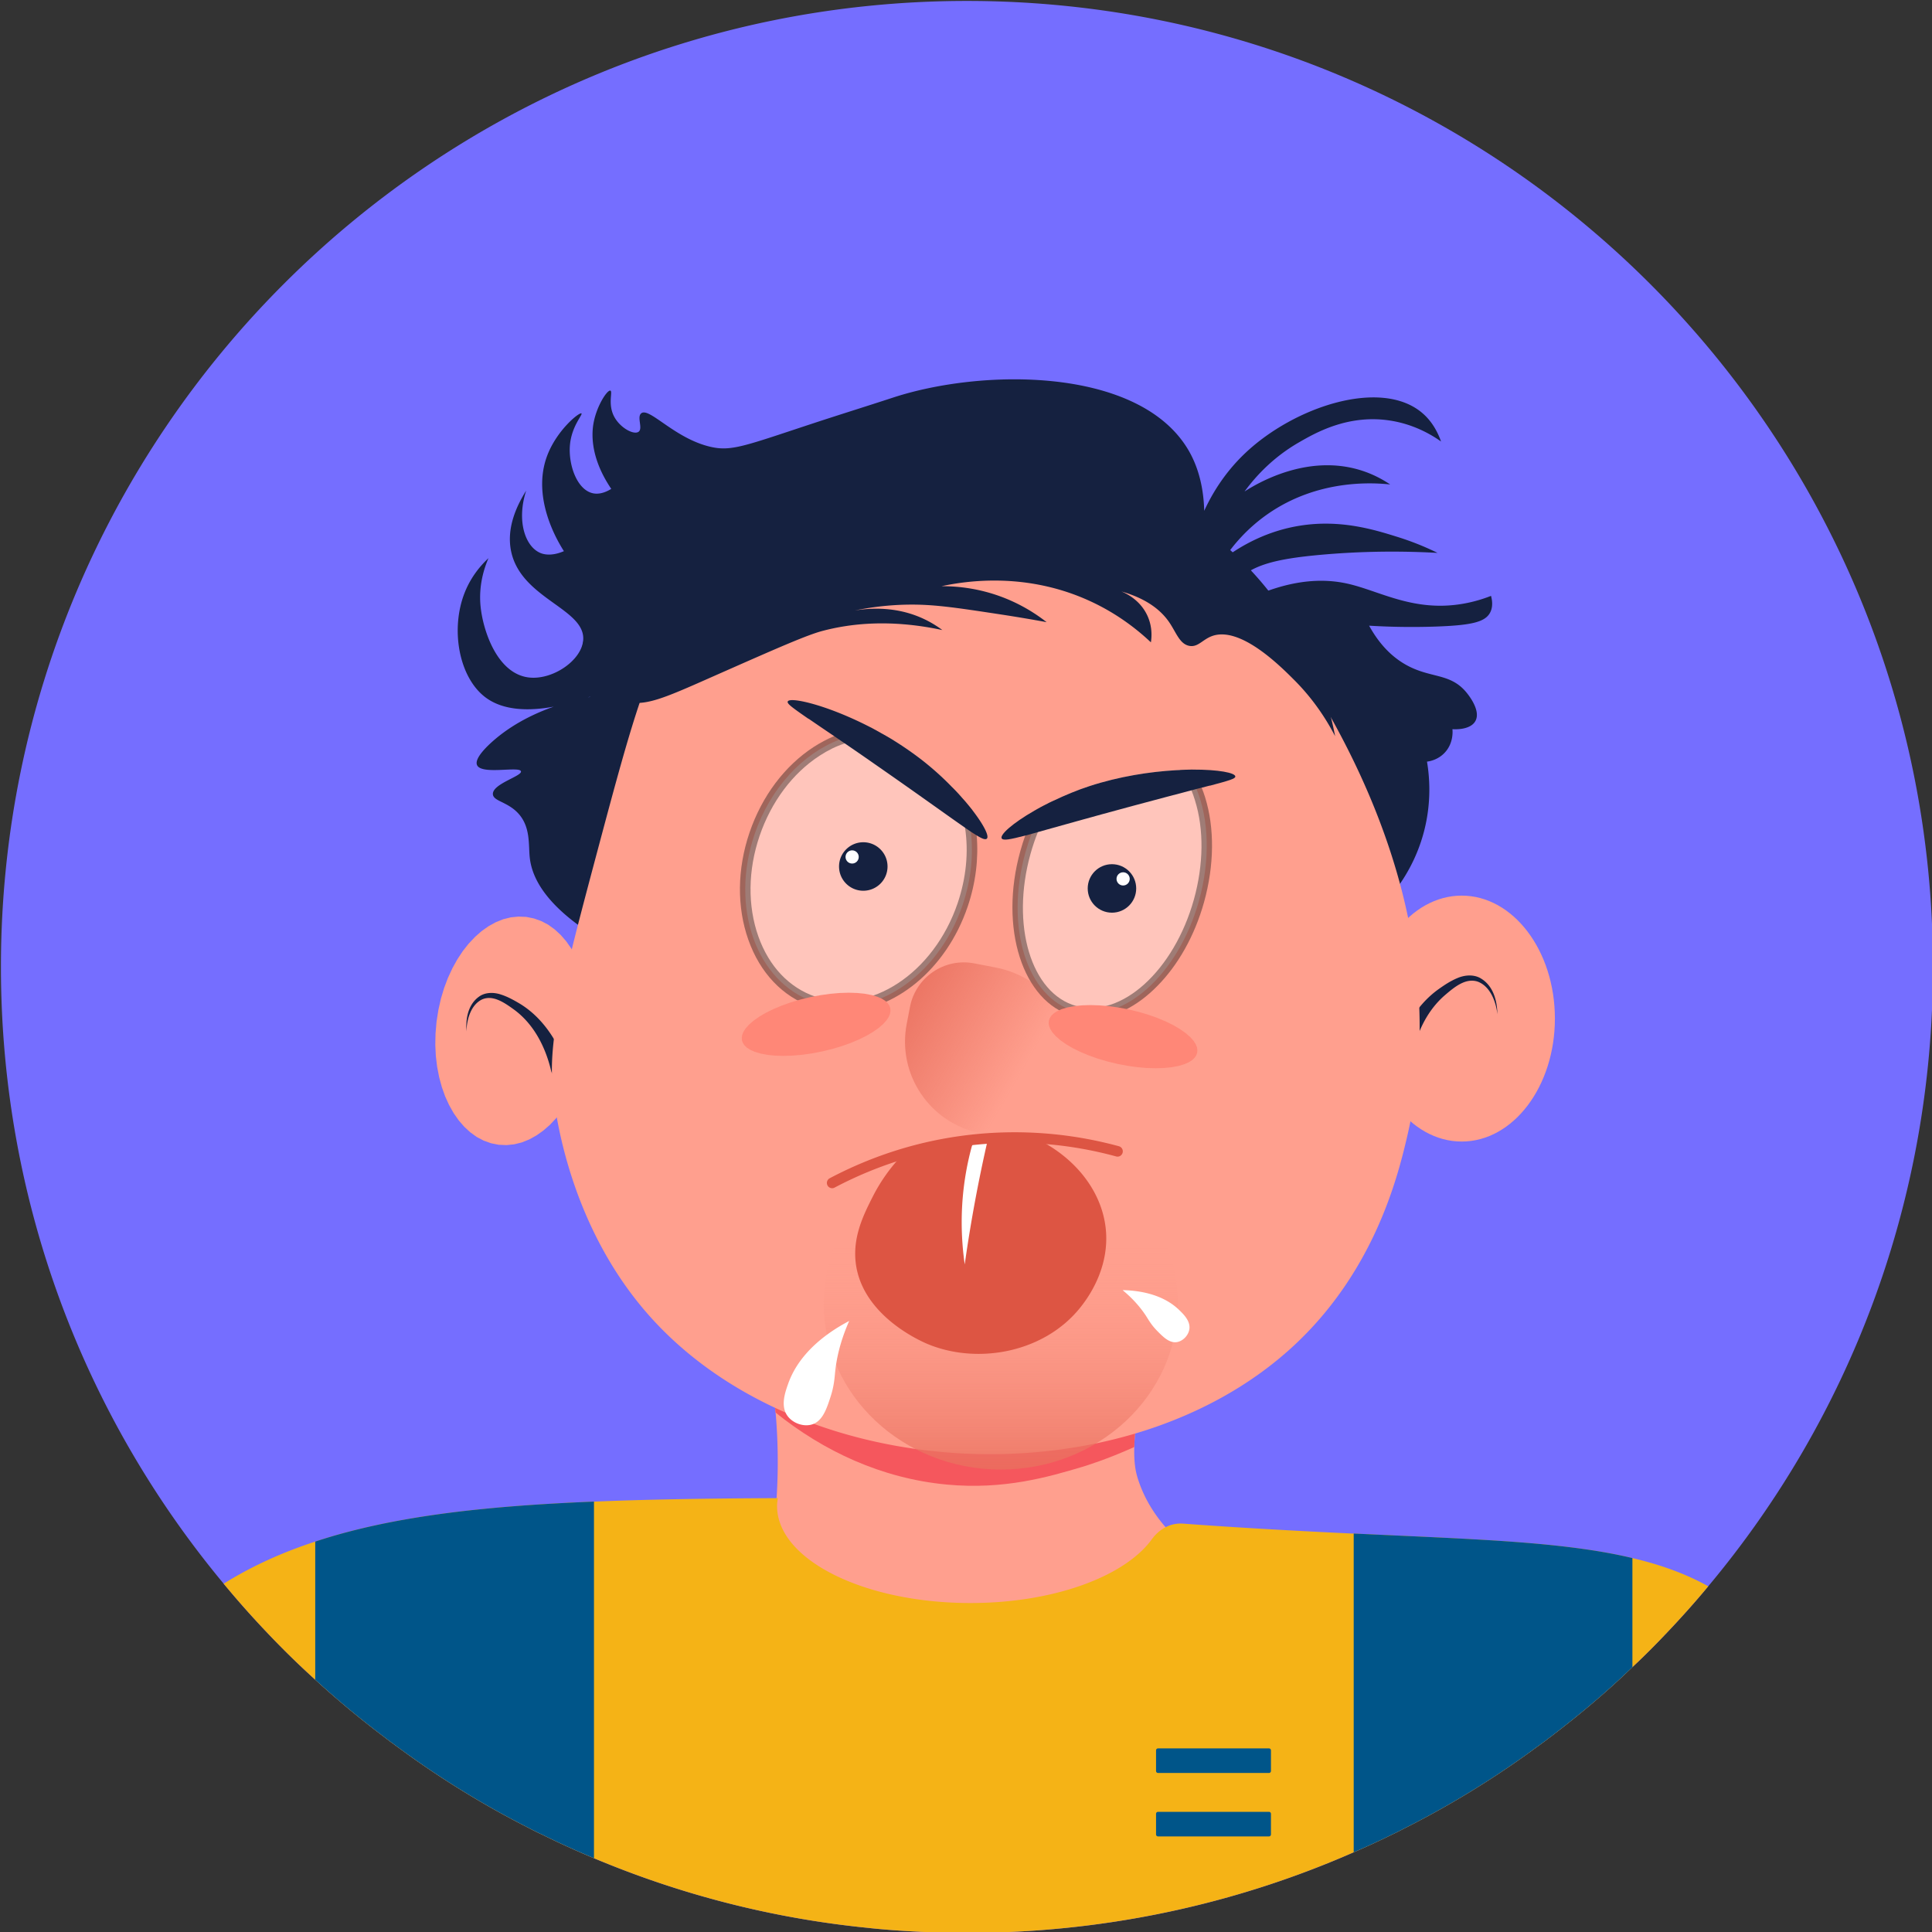 <svg height="1024" width="1024" xmlns="http://www.w3.org/2000/svg"><rect width="100%" height="100%" fill="#333333" stroke="none"/><defs><linearGradient gradientUnits="userSpaceOnUse" id="a" spreadMethod="pad" x1="530.42" x2="530.42" y1="778.885" y2="602.927"><stop offset="0" stop-color="#e9705e" stop-opacity=".8"/><stop offset=".668" stop-color="#ff9f8e" stop-opacity="0"/></linearGradient><linearGradient gradientUnits="userSpaceOnUse" id="b" spreadMethod="pad" x1="568.555" x2="481.349" y1="570.071" y2="519.722"><stop offset=".24" stop-color="#dd5543" stop-opacity="0"/><stop offset="1" stop-color="#dd5543" stop-opacity=".6"/></linearGradient></defs><path d="M1024.5 512.44c0 124.87-44.67 239.44-119.1 328.33-7.01 8.46-14.35 16.65-21.91 24.61-5.94 6.28-12 12.39-18.27 18.22-8.74 8.46-17.82 16.48-27.18 24.16-5.32 4.37-10.7 8.58-16.08 12.72-.84.62-1.63 1.18-2.35 1.79-.79.62-1.63 1.18-2.36 1.74-1.79 1.29-3.59 2.58-5.32 3.87a489.497 489.497 0 0 1-68.43 41.64c-1.85 1.01-3.7 1.91-5.6 2.8-6.73 3.31-13.51 6.45-20.4 9.42-58.46 25.67-122.74 40.63-190.23 42.54-.95.06-2.02.06-3.03.06-1.06.06-2.13.06-3.08.06-1.85.06-3.7.11-5.5.06-.22.06-.45.06-.67.06h-5.6c-1.18 0-2.47 0-3.76-.06-3.25 0-6.61-.11-9.81-.22-1.06 0-2.18-.06-3.25-.11-.96-.06-2.02-.11-3.03-.17-.84 0-1.68-.05-2.47-.11-9.25-.45-18.33-1.07-27.35-2.07-50.89-5.1-99.54-17.82-144.89-36.88-9.36-3.92-18.61-8.13-27.68-12.61-1.85-.84-3.76-1.79-5.6-2.75-.34-.17-.67-.34-.96-.5-24.38-12.33-47.58-26.68-69.33-42.71-1.12-.78-2.13-1.57-3.25-2.41-.84-.56-1.63-1.12-2.35-1.74-.84-.56-1.52-1.18-2.36-1.79-12.55-9.47-24.6-19.5-36.21-30.1-8.8-7.96-17.26-16.25-25.45-24.89a487.166 487.166 0 0 1-23.09-26.01C44.83 750.82.5 636.82.5 512.44.5 229.68 229.74.5 512.5.5c282.82 0 512 229.18 512 511.94z" fill="#756eff"/><path d="M659.79 945.3c-14.01-8.58-36.37-19.79-65.86-24.66-11.55-1.9-34.36-5.44-63.05.79-29.2 6.39-49.99 19.73-61.37 28.3-58.91-42.15-88.78-94.5-75.16-129.3 2.58-6.56 7.4-14.29 16.93-21.8 1.12-14.07 1.4-30.1 0-47.7-.06-.73-.11-1.51-.22-2.24-1.29-15.58-3.76-29.87-6.78-42.82-.11-.39-.17-.84-.28-1.23v-.06c-3.31-13.95-7.34-26.29-11.26-36.88l236.75-24.21a677.627 677.627 0 0 0-13.11 42.93c-1.9 7.06-3.81 14.63-5.72 22.59-.17.79-.39 1.57-.56 2.35-6.56 28.19-8.63 45.12-8.91 55.6-.22 9.08.89 13.34 1.63 15.92 8.52 28.3 34.24 45.4 53.36 54.53 1.15 35.93 2.38 71.91 3.61 107.89z" fill="#ff9f8e"/><path d="M616.36 686.42c-1.9 7.06-3.81 14.63-5.72 22.59-.17.79-.39 1.57-.56 2.35-6.56 28.19-8.63 45.12-8.91 55.6-14.57 6.56-25.22 9.81-27.8 10.59-17.6 5.21-41.08 12.16-71.57 9.3-34.64-3.25-65.47-17.82-90.74-38.17-1.29-15.58-3.76-29.87-6.78-42.82 70.72-6.44 141.4-12.94 212.08-19.44z" fill="#f5575d"/><path d="m278.94 485.98 4.09.83 3.85 1.37 3.66 1.93 3.49 2.52 3.15 2.91 2.92 3.36 2.69 3.84 2.47 4.38 2.04 4.51 1.73 4.85 1.43 5.24 1.09 5.64.68 5.62.29 5.85-.12 6.08-.53 6.34-1 6.28-1.34 5.94-1.67 5.6-2.01 5.3-2.41 5.22-2.63 4.74-2.85 4.3-3.06 3.89-3.44 3.66-3.54 3.09-3.63 2.56-3.75 2.08-4 1.61-4.01.99-4.07.42-4.16-.18-4.09-.82-3.85-1.38-3.66-1.92-3.49-2.52-3.15-2.91-2.91-3.36-2.7-3.85-2.46-4.38-2.05-4.5-1.73-4.86-1.43-5.23-1.09-5.65-.68-5.62-.29-5.84.12-6.08.54-6.34.99-6.29 1.34-5.93 1.68-5.61 2-5.3 2.41-5.21 2.64-4.74 2.84-4.3 3.06-3.89 3.45-3.66 3.53-3.1 3.64-2.56 3.74-2.07 4-1.61 4.02-1 4.06-.41 4.16.17z" fill="#ff9f8e"/><path d="M300.35 565.25c-4.64-13.39-12.93-26.29-25.38-33.6-3.02-1.77-6.07-3.45-9.58-4.56-3.41-1.13-7.65-1.25-10.92.76-6.53 4.24-7.67 12.2-7.24 18.75.16-6.58 2.5-14.09 8.24-16.86 5.83-2.6 11.93 1.72 17.14 5.49 10.5 7.77 16.6 19.95 19.53 32.44a4.288 4.288 0 0 0 8.35-1.96c-.04-.15-.09-.33-.14-.46z" fill="#152140"/><path d="M824.13 539.87c0 35.99-22.12 65.17-49.4 65.17-27.28 0-49.4-29.18-49.4-65.17s22.12-65.17 49.4-65.17c27.28 0 49.4 29.18 49.4 65.17z" fill="#ff9f8e"/><path d="M738.65 562.3c3.73-14.72 11.41-29.24 24.03-38.17 3.06-2.16 6.17-4.23 9.81-5.74 3.54-1.52 8.05-2.03 11.73-.18 7.36 3.93 9.3 12.33 9.43 19.36-.77-7.01-3.95-14.81-10.33-17.25-6.46-2.24-12.58 2.92-17.79 7.41-10.5 9.25-15.91 22.81-17.89 36.41a4.6 4.6 0 0 1-5.21 3.88 4.593 4.593 0 0 1-3.88-5.21c.03-.17.06-.36.1-.51zM728.91 483.64c6.35-5.91 20.19-20.44 26.03-43.7 3.83-15.26 2.73-28.32 1.4-36.26 1.38-.18 5.74-.92 9.3-4.65 4.84-5.07 4.28-11.57 4.18-12.55.78.06 9.27.62 12.09-4.18 3.4-5.8-4.19-14.75-5.11-15.81-8.68-10-18.98-6.84-32.08-14.41-5.57-3.22-12.79-9.04-19.06-20.46 14.23.86 26.25.78 35.33.47 19.11-.67 26.2-2.42 28.82-7.44 1.54-2.96 1.14-6.3.47-8.83-3.4 1.34-8.51 3.08-14.88 4.18-26.29 4.55-44.29-6.93-61.37-10.69-15.41-3.4-38.05-2.29-69.74 17.67 1.48-4.95 4.43-12.23 10.69-18.6 8.44-8.57 19.55-12.09 46.03-14.41 15.21-1.33 35.96-2.31 60.91-.93-5.03-2.48-12.13-5.61-20.92-8.37-12.36-3.87-30.39-9.52-52.07-6.04-17.24 2.76-30.71 10.32-39.98 17.2 4.66-6.87 11.92-15.64 22.78-23.25 26.59-18.62 55.57-16.82 65.09-15.81-4.3-2.89-9.4-5.56-15.34-7.44-28.75-9.1-55.47 7.07-61.83 11.16 6.13-8.38 15.4-18.3 28.83-26.03 8.6-4.96 25.82-14.89 47.88-11.62 12.8 1.89 22.22 7.48 27.43 11.16-2.71-7.62-6.6-12.32-10.23-15.34-21.81-18.15-67.4-3.19-93.45 21.39-11.34 10.7-17.98 22.27-21.85 30.68-.47-17.79-5.95-28.58-9.76-34.4-27.32-41.74-108.18-41.02-155.28-25.57-14.39 4.72-28.86 9.2-43.24 13.95-35.42 11.69-42.43 14.65-53.46 12.09-19.12-4.44-32.59-21.35-36.73-17.67-2.32 2.07 1.14 8.09-1.4 9.76-2.61 1.72-9.94-2.23-13.02-8.37-3.28-6.54-.49-13.05-1.86-13.48-1.57-.49-7.02 7.58-8.83 16.74-.94 4.77-2.49 17.9 9.3 35.33-4.77 2.96-8.13 2.68-9.76 2.32-8.57-1.88-13.19-15.53-12.09-26.04 1.02-9.76 6.87-15.67 6.05-16.27-1.1-.8-13.02 8.83-18.13 22.32-8.43 22.22 5.29 45.11 8.83 50.68-6.98 3.03-11.3 1.47-12.55.93-8.07-3.46-12.59-17.17-7.44-33.01-4.94 7.83-10.72 19.88-7.9 32.55 5.51 24.8 39.15 30.04 38.13 46.49-.68 10.88-16.18 21.49-28.83 19.99-16.76-1.99-24.28-24.76-25.57-37.66-1.13-11.31 2-20.51 4.18-25.57-3.81 3.56-9.11 9.5-12.55 18.13-7.78 19.48-3.14 45.25 11.16 55.79 19.52 14.38 55.22-.99 55.33-.47.09.46-28.24 3.83-50.21 22.32-3.28 2.76-11.52 10.15-9.76 13.95 2.44 5.25 22.54.38 23.25 3.26.63 2.55-15.13 6.62-14.88 12.09.18 3.77 7.78 3.99 13.48 10.23 6.54 7.16 5.34 16.52 6.05 23.25 1.06 10.1 7.44 24.02 31.61 39.98 138.82-3.6 277.67-7.17 416.53-10.73z" fill="#152140"/><path d="M362.56 326.03c-17.58 19.75-27.15 54.66-45.56 123.67-17.56 65.81-26.3 99.24-24.18 125.53.63 7.86 6.52 70.78 50.21 120.88 80.48 92.3 253.63 100.27 343.11 16.74 42.27-39.46 54.58-88.82 59.51-109.72 31.28-132.62-53.13-252.54-96.67-303.76a94.093 94.093 0 0 0-56.34-31.93c-33.81-5.6-77.28-7.4-125.01 4.67-32.6 8.24-73.65 18.62-105.07 53.92z" fill="#ff9f8e"/><path d="M624.25 690.91c0 48.59-42.01 87.98-93.83 87.98s-93.83-39.39-93.83-87.98 42.01-87.98 93.83-87.98 93.83 39.39 93.83 87.98z" fill="url(#a)"/><path d="M707.64 390.19c-7.3-14.07-15.64-23.74-21.65-29.75-7.46-7.47-28.82-28.9-43.75-23.25-4.98 1.88-7.38 6.05-11.98 5.11-5.09-1.04-6.85-7.12-10.59-12.55-3.88-5.64-11.02-12.21-25.33-16.27 1.72.68 10.45 4.34 14.28 13.95 2.21 5.55 1.77 10.55 1.38 13.02-7.44-7.02-18.08-15.34-32.24-21.85-33.82-15.56-65.65-10.71-78.76-7.9 7.9-.04 20.27.92 34.08 6.51a89.719 89.719 0 0 1 21.65 12.55c-5.72-1.06-14.34-2.58-24.87-4.18-23.45-3.56-35.17-5.34-48.82-5.11-9.37.15-23.22 1.26-40.07 6.04 8.36-2.72 28.39-7.83 48.36 1.39a56.51 56.51 0 0 1 10.13 6.04c-28.33-6.06-49.46-3.26-63.56.47-8.17 2.16-23.52 8.91-53.89 22.32-30.54 13.49-40.84 18.65-52.51 14.41-11.71-4.25-18.25-15.6-21.65-23.25 1.41-10.36 4.87-25.93 14.74-41.38 33.75-52.84 110.04-56.52 153.84-58.58 67.34-3.16 122.97 14.59 160.12 31.15 11.86 8.5 29.67 23.46 45.1 46.96 16.62 25.32 23.17 49.41 25.99 64.15z" fill="#152140"/><path d="M905.4 840.77c-7.01 8.46-14.35 16.65-21.91 24.61-5.94 6.28-12 12.39-18.27 18.22-8.74 8.46-17.82 16.48-27.18 24.16-5.32 4.37-10.7 8.58-16.08 12.72-.84.62-1.63 1.18-2.35 1.79-.79.62-1.63 1.18-2.36 1.74-1.79 1.29-3.59 2.58-5.32 3.87a489.497 489.497 0 0 1-68.43 41.64c-1.85 1.01-3.7 1.91-5.6 2.8-6.73 3.31-13.51 6.45-20.4 9.42-58.46 25.67-122.74 40.63-190.23 42.54-.95.06-2.02.06-3.03.06-1.06.06-2.13.06-3.08.06-1.85.06-3.7.11-5.5.06-.22.06-.45.06-.67.06h-5.6c-1.18 0-2.47 0-3.76-.06-3.25 0-6.61-.11-9.81-.22-1.06 0-2.18-.06-3.25-.11-.96-.06-2.02-.11-3.03-.17-.84 0-1.68-.05-2.47-.11-9.25-.45-18.33-1.07-27.35-2.07-50.89-5.1-99.54-17.82-144.89-36.88-9.36-3.92-18.61-8.13-27.68-12.61-1.85-.84-3.76-1.79-5.6-2.75-.34-.17-.67-.34-.96-.5-24.38-12.33-47.58-26.68-69.33-42.71-1.12-.78-2.13-1.57-3.25-2.41-.84-.56-1.63-1.12-2.35-1.74-.84-.56-1.52-1.18-2.36-1.79-12.55-9.47-24.6-19.5-36.21-30.1-8.8-7.96-17.26-16.25-25.45-24.89a487.166 487.166 0 0 1-23.09-26.01c14.74-9.19 30.83-16.53 48.54-22.31 39.85-13.17 88.05-18.78 147.74-21.19 29.37-1.23 61.49-1.68 96.8-1.85h.67c-.22 1.35-.45 2.75-.45 4.15 0 28.42 45.9 51.45 102.51 51.45 44.28 0 81.89-14.12 96.18-33.85 1.96-2.69 4.43-4.88 7.23-6.33 2.8-1.46 5.94-2.13 9.25-1.91 22.59 1.68 50.95 3.42 87.55 5.16 1.01.06 1.96.11 2.91.11 63.5 3.03 110.81 4.2 147.74 13 14.96 3.52 28.24 8.28 40.18 14.95z" fill="#f5b316"/><path d="M314.82 795.88v189c-9.36-3.92-18.61-8.13-27.68-12.61-1.85-.84-3.76-1.79-5.6-2.75-.34-.17-.67-.34-.96-.5-24.38-12.33-47.58-26.68-69.33-42.71-1.12-.78-2.13-1.57-3.25-2.41-.84-.56-1.63-1.12-2.35-1.74-.84-.56-1.52-1.18-2.36-1.79-12.55-9.47-24.6-19.5-36.21-30.1v-73.2c39.84-13.17 88.05-18.78 147.74-21.19zM865.21 825.81v57.79c-8.74 8.46-17.82 16.48-27.18 24.16-5.32 4.37-10.7 8.58-16.08 12.72-.84.62-1.63 1.18-2.35 1.79-.79.62-1.63 1.18-2.36 1.74-1.79 1.29-3.59 2.58-5.32 3.87a489.497 489.497 0 0 1-68.43 41.64c-1.85 1.01-3.7 1.91-5.6 2.8-6.73 3.31-13.51 6.45-20.4 9.42V812.81c63.48 3.02 110.79 4.2 147.72 13z" fill="#005589"/><path d="M510.2 479.66c-13.11 38.67-48.43 61.6-78.92 51.28-30.44-10.37-44.5-50.11-31.33-88.78 8.35-24.55 25.61-42.77 44.95-50.11 7.23-2.8 14.68-4.04 22.08-3.48 2.18 1.18 4.37 2.47 6.61 3.81 5.05 3.14 10.09 6.61 14.96 10.37 5.89 4.6 11.27 9.47 15.92 14.29.05 0 .05.06.05.06 2.13 2.13 4.09 4.26 5.83 6.28 2.07 5.44 3.48 11.27 4.2 17.43 1.48 12.28.14 25.62-4.35 38.85z" fill="#fff" fill-opacity=".4"/><path d="M517.66 442.78c-.45-4.65-1.23-9.19-2.41-13.56-1.12-1.4-2.3-2.86-3.59-4.37-.39-.45-.84-.95-1.29-1.46-1.74-2.02-3.7-4.15-5.83-6.28 1.4 2.63 2.64 5.49 3.7 8.46 1.46 4.2 2.58 8.57 3.25 13.11 1.96 12.84.62 26.62-3.92 40.02-12.61 37.16-46.46 59.41-75.38 49.55-13.9-4.71-24.66-16.09-30.27-32-5.71-16.2-5.49-35.09.67-53.19 6.17-18.1 17.49-33.24 31.84-42.54 4.37-2.86 8.8-5.04 13.34-6.5 5.33-1.91 10.65-2.8 15.97-2.8 3.31 0 6.61.39 9.86 1.18-2.24-1.35-4.43-2.63-6.61-3.81-1.74-1.01-3.53-1.96-5.27-2.91-6.56.22-13.12 1.74-19.62 4.48-3.59 1.51-7.18 3.42-10.71 5.66-15.47 10.03-27.58 26.17-34.13 45.45-6.56 19.28-6.78 39.46-.62 56.83 6.22 17.6 18.22 30.21 33.74 35.48 5.21 1.79 10.54 2.63 15.92 2.63 27.41 0 55.21-22.14 66.58-55.66 4.27-12.55 5.84-25.5 4.78-37.77z" fill="#0f0f0f" fill-opacity=".4"/><path d="m471.86 534.35.11 1.46-.24 1.5-.64 1.59-1.1 1.73-1.79 2.03-2.43 2.13-3.21 2.25-3.37 1.96-3.92 1.94-4.53 1.9-4.61 1.64-5.01 1.49-5.43 1.33-5.49 1.05-5.17.72-4.88.42-4.91.16-4.37-.14-3.88-.38-3.85-.71-3.1-.93-2.47-1.1-1.72-1.12-1.24-1.18-.85-1.27-.5-1.36-.11-1.46.25-1.5.63-1.59 1.1-1.73 1.79-2.03 2.43-2.13 3.21-2.25 3.37-1.96 3.92-1.94 4.53-1.9 4.61-1.64 5.01-1.49 5.43-1.33 5.49-1.05 5.17-.72 4.88-.43 4.91-.15 4.37.14 3.89.38 3.85.71 3.1.93 2.46 1.1 1.72 1.12 1.24 1.18.85 1.27.5 1.36z" fill="#ff8777"/><path d="M522.87 444.63c-.78.45-2.3-.06-5.21-1.85-.9-.56-1.91-1.18-3.08-1.96-.89-.62-1.9-1.29-3.03-2.07 0 0-.05 0-.05-.06-8.57-5.88-23.32-16.65-48.26-33.97-5.83-4.09-10.99-7.62-15.47-10.7-1.01-.67-1.96-1.29-2.86-1.96-.96-.62-1.91-1.29-2.8-1.91-5.66-3.81-10.09-6.84-13.51-9.19l-.06.05c-8.91-6.16-11.38-8.01-11.04-9.14.67-2.24 13.96.28 31.05 7.57a195.7 195.7 0 0 1 13.17 6.22c1.74.95 3.53 1.91 5.27 2.91 2.18 1.18 4.37 2.47 6.61 3.81 5.05 3.14 10.09 6.61 14.96 10.37 5.89 4.6 11.27 9.47 15.92 14.29.05 0 .05.06.05.06 2.13 2.13 4.09 4.26 5.83 6.28.45.5.9 1.01 1.29 1.46 1.29 1.51 2.47 2.97 3.59 4.37 6.34 8.19 9.42 14.41 7.63 15.42zM470.41 459.26c0 7.1-5.75 12.85-12.85 12.85s-12.85-5.75-12.85-12.85 5.75-12.85 12.85-12.85 12.85 5.75 12.85 12.85z" fill="#152140"/><path d="M455.15 454.2c0 1.93-1.57 3.5-3.5 3.5s-3.5-1.57-3.5-3.5 1.57-3.5 3.5-3.5 3.5 1.57 3.5 3.5z" fill="#fff"/><path d="M635.47 477.47c-10.99 39.35-40.47 65.52-65.86 58.4-25.39-7.06-37.1-44.73-26.12-84.02.95-3.36 2.02-6.67 3.25-9.86 2.07-5.49 4.48-10.65 7.23-15.41 1.51-.78 3.03-1.57 4.65-2.3 5.77-2.75 12.11-5.44 18.83-7.62 15.8-5.16 32.06-7.62 45.51-8.41.78-.06 1.63-.11 2.41-.11 1.18-.06 2.3-.11 3.36-.17 2.13 3.03 3.98 6.45 5.44 10.2 6.51 15.86 7.41 37.33 1.3 59.3z" fill="#fff" fill-opacity=".4"/><path d="M638.72 422.54c-.56-1.74-1.12-3.42-1.79-5.04-1.4-3.48-2.97-6.67-4.82-9.59-1.06 0-2.19.06-3.36.06-1.06.06-2.19.11-3.36.17 2.41 3.08 4.43 6.73 6.11 10.76.67 1.68 1.29 3.42 1.85 5.27 4.82 15.41 4.6 34.02-.56 52.57-10.54 37.78-38.56 63.11-62.44 56.44-23.88-6.67-34.69-42.82-24.16-80.6 1.12-3.98 2.41-7.85 3.92-11.55 2.41-6.05 5.27-11.66 8.52-16.76-1.62.73-3.14 1.51-4.65 2.3-1.57.78-3.08 1.63-4.49 2.41-2.3 4.37-4.32 9.02-6.11 13.9-.95 2.64-1.79 5.38-2.58 8.18-11.38 40.75 1.18 80.04 28.02 87.49 3.03.84 6.11 1.29 9.19 1.29 12.22 0 24.72-6.33 35.42-17.26 10.76-10.87 19.67-26.29 24.72-44.34 5.45-19.55 5.67-39.33.57-55.7z" fill="#0f0f0f" fill-opacity=".4"/><path d="m598.36 535.06 5.43 1.33 5.01 1.49 4.62 1.64 4.53 1.9 3.92 1.94 3.37 1.96 3.2 2.25 2.44 2.13 1.78 2.03 1.1 1.73.64 1.59.24 1.5-.11 1.46-.5 1.36-.85 1.27-1.24 1.18-1.72 1.12-2.46 1.1-3.1.93-3.85.71-3.88.38-4.37.14-4.92-.15-4.87-.43-5.18-.72-5.49-1.05-5.43-1.33-5.01-1.49-4.61-1.64-4.53-1.9-3.92-1.94-3.37-1.96-3.21-2.25-2.43-2.13-1.79-2.03-1.1-1.73-.63-1.59-.25-1.5.11-1.46.51-1.36.84-1.27 1.24-1.18 1.72-1.12 2.47-1.1 3.1-.93 3.85-.71 3.88-.38 4.37-.14 4.91.16 4.88.42 5.17.72 5.49 1.05z" fill="#ff8777"/><path d="M654.75 411.61c-.06 1.12-2.97 2.02-13.45 4.82l-.05-.06c-1.29.34-2.75.73-4.32 1.12-.84.22-1.79.45-2.74.67-.9.28-1.74.5-2.69.73-7.68 2.02-17.71 4.65-30.83 8.18-23.93 6.44-40.02 11.04-50.55 13.95-1.23.39-2.35.67-3.36.95-1.12.34-2.13.56-3.08.84-.11 0-.22.06-.28.06-8.24 2.13-11.49 2.69-12.39 1.63-1.51-1.79 5.55-8.13 17.26-14.85.39-.22.78-.45 1.23-.67 1.4-.78 2.91-1.63 4.49-2.41 1.51-.78 3.03-1.57 4.65-2.3 5.77-2.75 12.11-5.44 18.83-7.62 15.8-5.16 32.06-7.62 45.51-8.41.78-.06 1.63-.11 2.41-.11 1.18-.06 2.3-.11 3.36-.17 1.18 0 2.3-.06 3.36-.06 13.62-.04 22.75 1.7 22.64 3.71zM602.21 470.89c0 7.1-5.75 12.85-12.85 12.85s-12.85-5.75-12.85-12.85 5.75-12.85 12.85-12.85 12.85 5.75 12.85 12.85z" fill="#152140"/><path d="M598.78 465.83c0 1.93-1.57 3.5-3.5 3.5s-3.5-1.57-3.5-3.5 1.57-3.5 3.5-3.5 3.5 1.57 3.5 3.5z" fill="#fff"/><path d="M545.32 601.75c22.6 9.46 38.18 27.99 40.67 48.76 2.69 22.47-10.78 39.16-13.47 42.58-18.99 23.66-53.62 30.16-80.1 19.58-2.69-1.05-34.5-14.26-38.7-42.12-2.17-14.46 3.94-26.61 8.87-36.34a91.456 91.456 0 0 1 16.16-22.54" fill="#dd5543"/><path d="M450.09 700.14c-5.02 11.32-6.79 20.55-7.45 27.07-.31 3.08-.55 7.29-2.36 12.9-2.09 6.46-4.26 13.19-9.99 14.9-4.47 1.34-10.1-.69-12.9-4.54-3.82-5.26-1.28-12.43.36-17.08 6.28-17.77 22.98-28.35 32.34-33.25zM595.01 683.8c6.52 5.4 10.42 10.5 12.81 14.29 1.13 1.79 2.56 4.29 5.38 7.17 3.25 3.31 6.63 6.77 10.66 6.07 3.14-.55 5.97-3.5 6.51-6.71.73-4.38-3.01-8-5.43-10.34-9.26-8.96-22.71-10.34-29.93-10.48zM519.94 603.84c-2.35.22-4.35 1.84-4.96 4.11-1.11 4.12-2.11 8.51-2.93 13.15-3.37 19.06-2.6 35.93-.73 49.06a788.273 788.273 0 0 1 12.36-66.68l-3.74.36z" fill="#fff"/><path d="M672.61 939.71h-58.86c-.56 0-1.02-.45-1.02-1.02V927.7c0-.56.45-1.02 1.02-1.02h58.86c.56 0 1.02.45 1.02 1.02v10.99c0 .56-.46 1.02-1.02 1.02zM672.61 973.34h-58.86c-.56 0-1.02-.45-1.02-1.02v-10.99c0-.56.45-1.02 1.02-1.02h58.86c.56 0 1.02.45 1.02 1.02v10.99c0 .56-.46 1.02-1.02 1.02z" fill="#005589"/><path d="M441.07 629.78c-1 0-1.98-.54-2.48-1.49-.72-1.37-.2-3.07 1.17-3.79 26.17-13.81 54.29-21.84 83.55-23.88 23.46-1.6 46.92.7 69.74 6.91a2.8 2.8 0 0 1 1.96 3.44c-.41 1.49-1.91 2.39-3.44 1.96-22.21-6.05-45.04-8.31-67.87-6.73-28.49 1.98-55.85 9.8-81.33 23.24-.41.24-.86.34-1.3.34z" fill="#dd5543"/><path d="m530.49 602.71-10.7-2.07c-26.84-5.18-44.39-31.14-39.21-57.97l1.74-9.02c3.05-15.77 18.3-26.09 34.07-23.04l11.2 2.16c29.19 5.64 48.28 33.88 42.63 63.07-3.55 18.4-21.34 30.43-39.73 26.87z" fill="url(#b)"/></svg>